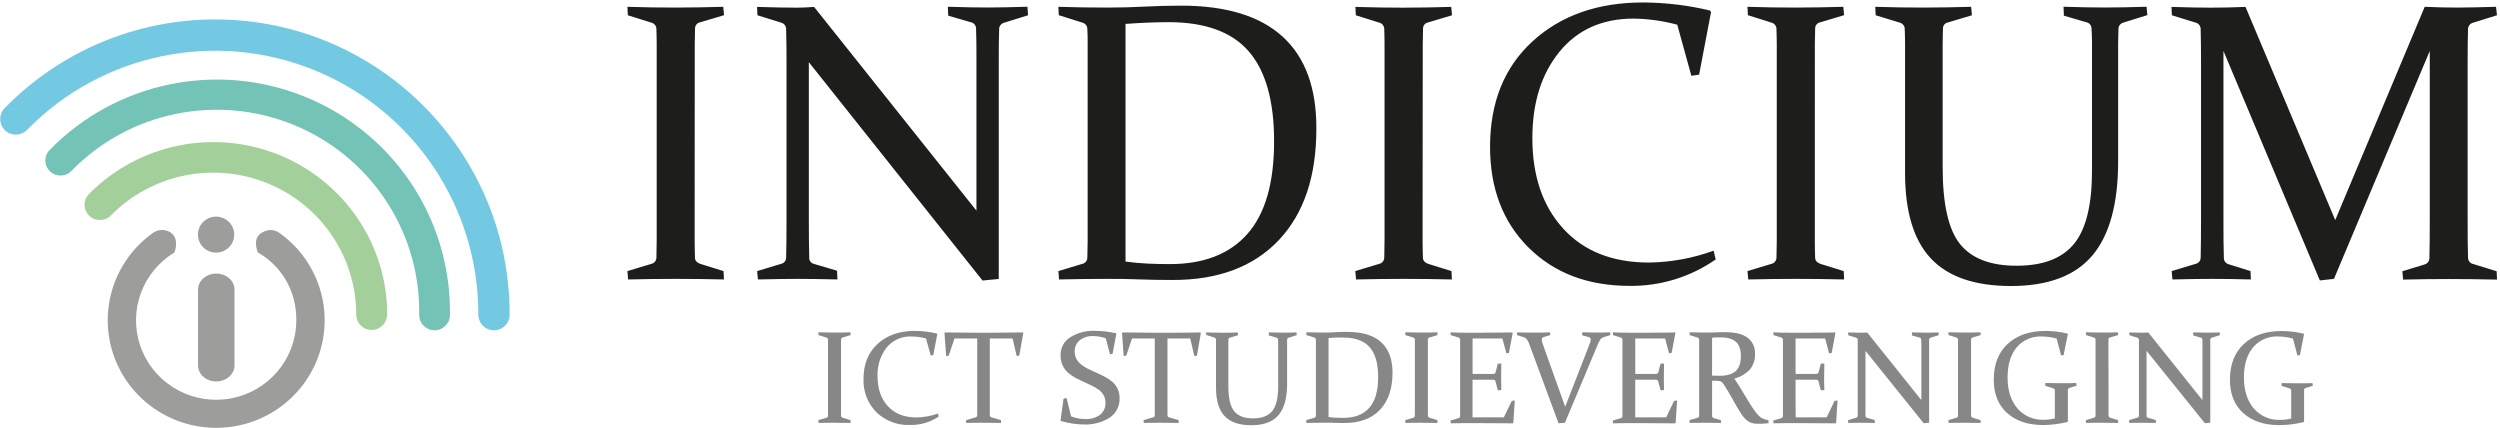 <svg xmlns="http://www.w3.org/2000/svg" viewBox="0 0 514 88">
  <g fill="none">
    <g fill="#878787" transform="translate(168 68)">
      <path d="M4.917 14.85C4.917 15.375 4.917 15.863 4.917 16.294 4.917 16.725 4.917 17.119 4.917 17.475 4.917 17.694 5.079 17.844 5.379 17.925L6.878 18.387 6.878 18.956C5.741 18.956 4.642 18.919 3.592 18.919 2.543 18.919 1.424 18.919.306 18.956L.25 18.387 1.88 17.9C2.082 17.864 2.231 17.692 2.237 17.488 2.237 17.131 2.237 16.738 2.237 16.3 2.237 15.863 2.237 15.375 2.237 14.85L2.237 4.088C2.237 3.638 2.237 3.231 2.237 2.837 2.237 2.444 2.237 2.15 2.237 1.856 2.249 1.652 2.12 1.466 1.924 1.406L.275.887.275.319C1.418.356 2.511.375 3.561.375 4.611.375 5.723.375 6.853.319L6.903.887 5.26 1.381C5.061 1.418 4.917 1.591 4.917 1.794 4.917 2.102 4.917 2.44 4.917 2.806 4.917 3.175 4.917 3.575 4.917 4.006L4.917 14.85zM23.884 5L23.353 5.075 22.385 1.587C21.412 1.331 20.411 1.194 19.405 1.181 17.442 1.091 15.552 1.929 14.3 3.444 13 5.125 12.336 7.213 12.426 9.338 12.426 11.917 13.132 13.975 14.544 15.512 15.956 17.05 17.916 17.821 20.423 17.825 21.937 17.806 23.436 17.531 24.859 17.012L25.009 17.637C23.269 18.811 21.209 19.418 19.111 19.375 16.544 19.486 14.043 18.542 12.189 16.762 10.389 14.939 9.429 12.448 9.54 9.887 9.54 6.858 10.51 4.458 12.451 2.688 14.392.917 16.918.031 20.029.031 21.574.037 23.112.22 24.615.575L24.709.681 23.884 5zM34.267 18.919C33.18 18.919 31.981 18.919 30.663 18.956L30.606 18.387 32.568 17.806C32.768 17.77 32.915 17.597 32.918 17.394 32.918 16.719 32.918 15.863 32.918 14.819L32.918 1.587 28.239 1.587 27.058 5.112 26.527 5.206 26.183.456 26.277.35C28.451.388 30.533.406 32.524.406L36.067.406C38.049.406 40.132.388 42.314.35L42.395.456 41.564 5.112 41.033 5.206 40.184 1.587 35.504 1.587 35.504 14.819C35.504 15.863 35.504 16.694 35.504 17.394 35.504 17.596 35.649 17.77 35.848 17.806L37.81 18.387 37.81 18.956C36.498 18.931 35.317 18.919 34.267 18.919zM59.351 1.556C58.527 1.267 57.662 1.111 56.789 1.094 55.79 1.041 54.803 1.342 54.003 1.944 53.3 2.518 52.912 3.393 52.96 4.3 52.947 4.827 53.072 5.349 53.322 5.812 53.571 6.254 53.905 6.643 54.303 6.956 54.738 7.296 55.207 7.589 55.702 7.831 56.227 8.088 56.764 8.338 57.32 8.588 57.877 8.838 58.526 9.131 59.101 9.431 59.657 9.717 60.179 10.065 60.657 10.469 61.12 10.866 61.498 11.353 61.769 11.9 62.059 12.508 62.203 13.176 62.187 13.85 62.262 15.466 61.478 17.001 60.126 17.887 58.526 18.875 56.668 19.358 54.79 19.275 53.21 19.249 51.64 19.009 50.123 18.562L50.042 18.456 50.667 13.944 51.292 13.85 52.216 17.6C53.132 17.969 54.11 18.157 55.096 18.156 56.193 18.223 57.279 17.915 58.176 17.281 58.927 16.675 59.339 15.744 59.282 14.781 59.293 14.261 59.17 13.747 58.926 13.287 58.683 12.858 58.355 12.482 57.964 12.181 57.536 11.856 57.075 11.575 56.59 11.344 56.077 11.088 55.552 10.838 55.003 10.594 54.453 10.35 53.784 10.037 53.197 9.731 52.631 9.432 52.1 9.07 51.617 8.65 51.136 8.231 50.749 7.715 50.48 7.138 50.185 6.482 50.04 5.769 50.055 5.05 50.003 3.538 50.773 2.115 52.066 1.331 53.566.41 55.305-.047 57.064.019 58.535.028 60.001.193 61.438.512L61.531.606 60.75 4.744 60.219 4.838 59.351 1.556z"/>
      <g transform="translate(62.475)">
        <path d="M8.297 18.919C7.21 18.919 6.01 18.919 4.692 18.956L4.636 18.387 6.597 17.806C6.798 17.77 6.944 17.597 6.947 17.394 6.947 16.719 6.947 15.863 6.947 14.819L6.947 1.587 2.268 1.587 1.087 5.112.556 5.206.212.456.306.35C2.48.388 4.563.406 6.554.406L10.096.406C12.076.406 14.163.406 16.343.35L16.418.456 15.619 5.112 15.088 5.206 14.238 1.587 9.559 1.587 9.559 14.819C9.559 15.863 9.559 16.694 9.559 17.394 9.558 17.596 9.703 17.77 9.902 17.806L11.864 18.387 11.864 18.956C10.535 18.931 9.346 18.919 8.297 18.919zM17.43.35C18.574.388 19.667.406 20.717.406 21.766.406 22.878.406 24.009.35L24.059.919 22.416 1.413C22.217 1.449 22.072 1.622 22.072 1.825 22.072 2.133 22.072 2.471 22.072 2.837 22.072 3.206 22.072 3.606 22.072 4.037L22.072 11.294C22.072 13.823 22.474 15.575 23.278 16.55 24.078 17.525 25.377 18.019 27.164 18.019 28.951 18.019 30.288 17.512 31.1 16.506 31.912 15.5 32.318 13.812 32.318 11.45L32.318 4.037C32.318 3.606 32.318 3.206 32.318 2.837 32.318 2.469 32.318 2.131 32.287 1.825 32.279 1.623 32.135 1.453 31.937 1.413L30.388.963 30.388.338C31.512.375 32.474.394 33.28.394 34.086.394 34.986.394 36.085.338L36.142.906 34.474 1.425C34.276 1.483 34.144 1.669 34.155 1.875 34.155 2.169 34.155 2.5 34.155 2.856 34.155 3.212 34.155 3.625 34.155 4.106L34.155 10.912C34.155 13.829 33.566 15.973 32.387 17.344 31.206 18.738 29.351 19.425 26.814 19.425 24.278 19.425 22.497 18.8 21.31 17.55 20.123 16.3 19.536 14.356 19.536 11.725L19.536 4.088C19.536 3.638 19.536 3.231 19.536 2.837 19.536 2.444 19.536 2.15 19.536 1.856 19.548 1.652 19.419 1.466 19.223 1.406L17.574.887 17.43.35zM41.427 18.919C40.359 18.919 39.259 18.919 38.141 18.956L38.085 18.387 39.715 17.9C39.916 17.861 40.064 17.691 40.077 17.488 40.077 17.131 40.077 16.738 40.077 16.3 40.077 15.863 40.077 15.375 40.077 14.85L40.077 4.088C40.077 3.638 40.077 3.231 40.077 2.837 40.077 2.444 40.077 2.15 40.077 1.856 40.084 1.652 39.954 1.468 39.759 1.406L38.116.887 38.116.319C39.259.356 40.365.375 41.446.375 42.327.375 43.182.375 44.001.306 44.819.237 45.663.237 46.531.237 49.622.237 51.944.944 53.497 2.356 55.051 3.769 55.827 5.862 55.827 8.637 55.827 11.908 54.965 14.448 53.241 16.256 51.517 18.065 49.095 18.969 45.975 18.969 45.119 18.969 44.357 18.969 43.682 18.925 43.008 18.881 42.239 18.919 41.427 18.919zM42.676 17.738C43.195 17.806 43.707 17.856 44.207 17.875 44.707 17.894 45.207 17.913 45.713 17.913 48.043 17.913 49.824 17.225 51.042 15.85 52.26 14.475 52.872 12.369 52.872 9.531 52.872 6.694 52.291 4.725 51.135 3.394 49.98 2.062 48.143 1.4 45.631 1.4 45.232 1.4 44.794 1.4 44.313 1.4 43.832 1.4 43.282 1.45 42.676 1.494L42.676 17.738zM63.099 14.85C63.099 15.375 63.099 15.863 63.099 16.294 63.099 16.725 63.099 17.119 63.099 17.475 63.099 17.694 63.262 17.844 63.562 17.925L65.061 18.387 65.061 18.956C63.924 18.956 62.825 18.919 61.775 18.919 60.725 18.919 59.607 18.919 58.489 18.956L58.433 18.387 60.063 17.9C60.263 17.862 60.411 17.691 60.419 17.488 60.419 17.131 60.419 16.738 60.419 16.3 60.419 15.863 60.419 15.375 60.419 14.85L60.419 4.088C60.419 3.638 60.419 3.231 60.419 2.837 60.419 2.444 60.419 2.15 60.419 1.856 60.43 1.65 60.298 1.464 60.101 1.406L58.458.887 58.458.319C59.601.356 60.694.375 61.744.375 62.793.375 63.905.375 65.036.319L65.086.887 63.443 1.381C63.244 1.418 63.099 1.591 63.099 1.794 63.099 2.102 63.099 2.44 63.099 2.806 63.099 3.175 63.099 3.575 63.099 4.006L63.099 14.85z"/>
      </g>
      <path d="M133.458,0.406 L136.682,0.406 C138.66,0.406 140.743,0.388 142.929,0.35 L143.011,0.456 L142.236,4.556 L141.711,4.65 L140.887,1.587 L134.764,1.587 L134.764,8.881 L135.97,8.881 C136.888,8.881 137.913,8.881 139.044,8.881 C139.256,8.887 139.443,8.744 139.493,8.537 L139.956,6.75 L140.674,6.75 C140.674,8 140.637,8.9 140.637,9.494 C140.637,10.088 140.637,10.969 140.674,12.2 L139.956,12.25 L139.481,10.431 C139.443,10.231 139.272,10.083 139.069,10.075 C137.919,10.075 136.882,10.075 135.945,10.075 L134.752,10.075 L134.752,14.9 C134.752,15.881 134.752,16.85 134.752,17.806 L141.193,17.806 L142.811,14.438 L143.436,14.331 L143.142,18.95 L143.048,19.038 C140.762,19.012 138.65,19 136.713,19 L133.558,19 C132.49,19 131.39,19 130.272,19.038 L130.216,18.469 L131.846,17.981 C132.048,17.946 132.197,17.773 132.203,17.569 C132.203,17.212 132.203,16.819 132.203,16.381 C132.203,15.944 132.203,15.456 132.203,14.931 L132.203,4.088 C132.203,3.638 132.203,3.231 132.203,2.837 C132.203,2.444 132.203,2.15 132.203,1.856 C132.215,1.652 132.086,1.466 131.89,1.406 L130.241,0.887 L130.241,0.319 C131.315,0.388 132.409,0.406 133.458,0.406 Z"/>
      <g transform="translate(143.692)">
        <path d="M8.746 19.025L2.83 3.031C2.694 2.589 2.496 2.168 2.243 1.781 2.03 1.531 1.744 1.353 1.424 1.275L.219.9.219.331C1.093.369 2.118.388 3.292.388 4.486.388 5.723.388 6.991.331L7.047.9 5.798 1.262C5.656 1.29 5.525 1.355 5.417 1.45 5.33 1.553 5.288 1.685 5.298 1.819 5.309 2.06 5.355 2.298 5.435 2.525 5.529 2.825 5.66 3.206 5.829 3.675L10.108 15.613 14.763 3.688C14.95 3.2 15.094 2.812 15.2 2.513 15.291 2.287 15.344 2.049 15.356 1.806 15.37 1.675 15.324 1.544 15.231 1.45 15.122 1.363 14.994 1.303 14.856 1.275L13.607.944 13.607.319C14.569.356 15.544.375 16.525.375 17.505.375 18.449.375 19.348.319L19.398.887 18.061 1.312C17.786 1.38 17.54 1.536 17.362 1.756 17.109 2.149 16.899 2.568 16.737 3.006L10.058 18.919 8.746 19.025zM23.222.406L26.446.406C28.426.406 30.513.406 32.693.35L32.768.456 32 4.556 31.468 4.65 30.65 1.587 24.521 1.587 24.521 8.881 25.727 8.881C26.652 8.881 27.676 8.881 28.807 8.881 29.019 8.887 29.207 8.744 29.257 8.537L29.719 6.75 30.438 6.75C30.406 8 30.394 8.9 30.394 9.494 30.394 10.088 30.394 10.969 30.438 12.2L29.719 12.25 29.244 10.431C29.207 10.231 29.036 10.083 28.832 10.075 27.683 10.075 26.645 10.075 25.708 10.075L24.515 10.075 24.515 14.9C24.515 15.881 24.515 16.85 24.515 17.806L30.875 17.806 32.493 14.438 33.118 14.331 32.824 18.95 32.73 19.038C30.444 19.012 28.332 19 26.396 19L23.241 19C22.166 19 21.073 19 19.948 19.038L19.898 18.469 21.529 17.981C21.728 17.941 21.875 17.772 21.885 17.569 21.885 17.212 21.885 16.819 21.885 16.381 21.885 15.944 21.885 15.456 21.885 14.931L21.885 4.088C21.885 3.638 21.885 3.231 21.885 2.837 21.885 2.444 21.885 2.15 21.885 1.856 21.896 1.65 21.764 1.464 21.566 1.406L19.923.887 19.923.319C21.073.388 22.172.406 23.222.406zM40.309 14.85C40.309 15.375 40.309 15.856 40.309 16.281 40.309 16.706 40.309 17.087 40.309 17.431 40.284 17.664 40.428 17.882 40.652 17.95L42.12 18.387 42.164 18.956C41.108 18.956 40.059 18.919 39.009 18.919 37.96 18.919 36.841 18.919 35.717 18.956L35.667 18.387 37.297 17.9C37.496 17.86 37.643 17.69 37.653 17.488 37.653 17.131 37.653 16.738 37.653 16.3 37.653 15.863 37.653 15.375 37.653 14.85L37.653 4.088C37.653 3.638 37.653 3.231 37.653 2.837 37.653 2.444 37.653 2.15 37.653 1.856 37.665 1.65 37.533 1.464 37.335 1.406L35.692.887 35.692.319C36.829.356 37.947.375 39.034.375 39.247.375 39.521.375 39.853.375L41.058.331 42.264.294C42.583.294 42.839.294 43.026.294 45.063.294 46.587.669 47.606 1.431 48.638 2.218 49.212 3.466 49.136 4.763 49.188 5.922 48.815 7.06 48.087 7.963 47.218 8.876 46.109 9.525 44.888 9.838 45.45 10.681 45.975 11.506 46.45 12.294 46.925 13.081 47.362 13.812 47.768 14.469 48.174 15.125 48.549 15.719 48.893 16.212 49.17 16.639 49.486 17.038 49.836 17.406 49.976 17.548 50.127 17.68 50.286 17.8 50.433 17.909 50.592 17.999 50.761 18.069 50.927 18.142 51.098 18.205 51.273 18.256 51.46 18.306 51.66 18.363 51.898 18.413L51.935 19C51.405 19.07 50.871 19.109 50.336 19.119 49.973 19.119 49.655 19.119 49.38 19.119 49.132 19.103 48.885 19.068 48.643 19.012 48.441 18.961 48.245 18.892 48.055 18.806 47.874 18.715 47.703 18.606 47.543 18.481 47.119 18.147 46.752 17.746 46.456 17.294 46.106 16.775 45.738 16.188 45.357 15.537 44.975 14.887 44.582 14.188 44.17 13.45 43.757 12.713 43.32 11.988 42.864 11.281 42.733 11.069 42.614 10.9 42.52 10.775 42.436 10.66 42.332 10.561 42.214 10.481 42.093 10.408 41.96 10.36 41.821 10.338 41.632 10.308 41.442 10.289 41.252 10.281L40.321 10.281 40.309 14.85zM40.309 9.225C40.854 9.25 41.354 9.262 41.808 9.262 43.341 9.262 44.461 8.938 45.169 8.287 45.877 7.638 46.233 6.619 46.237 5.231 46.237 3.885 45.898 2.904 45.219 2.288 44.54 1.671 43.474 1.363 42.02 1.363 41.777 1.363 41.508 1.363 41.227 1.363 40.946 1.363 40.64 1.406 40.309 1.444L40.309 9.225zM56.127.406L59.351.406C61.331.406 63.418.406 65.598.35L65.673.456 64.905 4.556 64.374 4.65 63.555 1.587 57.477 1.587 57.477 8.881 58.682 8.881C59.607 8.881 60.632 8.881 61.762 8.881 61.975 8.887 62.162 8.744 62.212 8.537L62.675 6.75 63.393 6.75C63.362 8 63.349 8.9 63.349 9.494 63.349 10.088 63.349 10.969 63.393 12.2L62.675 12.25 62.2 10.431C62.162 10.231 61.991 10.083 61.787 10.075 60.638 10.075 59.601 10.075 58.664 10.075L57.477 10.075 57.477 14.9C57.477 15.881 57.477 16.85 57.508 17.806L63.868 17.806 65.486 14.438 66.111 14.331 65.817 18.95 65.723 19.038C63.437 19.012 61.325 19 59.388 19L56.233 19C55.159 19 54.066 19 52.941 19.038L52.891 18.469 54.522 17.981C54.721 17.941 54.867 17.772 54.878 17.569 54.878 17.212 54.878 16.819 54.878 16.381 54.878 15.944 54.878 15.456 54.878 14.931L54.878 4.088C54.878 3.638 54.878 3.231 54.878 2.837 54.878 2.444 54.878 2.15 54.878 1.856 54.889 1.65 54.757 1.464 54.559 1.406L52.916.887 52.916.319C53.978.388 55.078.406 56.127.406zM71.846 4.131L71.846 14.85C71.846 15.887 71.846 16.756 71.846 17.444 71.828 17.657 71.969 17.851 72.177 17.9L73.751 18.363 73.783 18.956C72.675 18.931 71.769 18.919 71.065 18.919 70.371 18.919 69.459 18.919 68.316 18.956L68.266 18.387 69.897 17.9C70.097 17.862 70.245 17.691 70.253 17.488 70.253 16.769 70.253 15.887 70.253 14.85L70.253 4.088C70.253 3.206 70.253 2.475 70.253 1.887 70.264 1.682 70.132 1.495 69.934 1.438L68.291.919 68.291.35C69.428.388 70.334.406 70.996.406 71.396.406 71.796.406 72.202.35L83.341 14.262 83.341 4.037C83.341 3.181 83.341 2.444 83.31 1.825 83.305 1.624 83.163 1.453 82.966 1.413L81.404.963 81.404.338C82.542.375 83.454.394 84.153.394 84.853.394 85.765.394 86.871.338L86.921.906 85.253 1.425C85.055 1.483 84.923 1.669 84.934 1.875 84.934 2.462 84.934 3.194 84.934 4.075L84.934 18.906 83.816 19.012 71.846 4.131zM93.556 14.85C93.556 15.375 93.556 15.863 93.556 16.294 93.556 16.725 93.556 17.119 93.556 17.475 93.556 17.694 93.718 17.844 94.018 17.925L95.517 18.387 95.517 18.956C94.38 18.956 93.281 18.919 92.231 18.919 91.182 18.919 90.063 18.919 88.945 18.956L88.889 18.387 90.52 17.9C90.721 17.864 90.87 17.692 90.876 17.488 90.876 17.131 90.876 16.738 90.876 16.3 90.876 15.863 90.876 15.375 90.876 14.85L90.876 4.088C90.876 3.638 90.876 3.231 90.876 2.837 90.876 2.444 90.876 2.15 90.876 1.856 90.888 1.652 90.759 1.466 90.563 1.406L88.914.887 88.914.319C90.057.356 91.151.375 92.2.375 93.25.375 94.362.375 95.492.319L95.542.887 93.899 1.381C93.7 1.418 93.556 1.591 93.556 1.794 93.556 2.1 93.556 2.419 93.556 2.806 93.556 3.194 93.556 3.575 93.556 4.006L93.556 14.85zM112.592 5L112.061 5.075 111.149 1.606C110.159 1.333 109.139 1.191 108.112 1.181 106.132 1.077 104.217 1.908 102.939 3.425 101.69 4.925 101.065 6.992 101.065 9.625 101.065 12.258 101.738 14.369 103.083 15.956 104.443 17.53 106.447 18.395 108.525 18.306 109.286 18.308 110.044 18.211 110.78 18.019L110.78 14.475C110.78 14.031 110.78 13.631 110.78 13.269 110.78 12.906 110.78 12.575 110.78 12.275 110.792 12.072 110.659 11.888 110.461 11.838L108.818 11.319 108.818 10.75C109.955 10.75 111.055 10.787 112.098 10.787 113.142 10.787 114.191 10.787 115.185 10.75L115.247 11.319 113.804 11.744C113.61 11.788 113.469 11.957 113.46 12.156 113.46 12.506 113.46 12.869 113.46 13.238 113.46 13.606 113.46 14 113.46 14.425L113.46 18.669 113.385 18.762C111.749 19.165 110.072 19.375 108.387 19.387 105.28 19.387 102.81 18.567 100.978 16.925 99.145 15.283 98.227 12.992 98.223 10.05 98.223 6.925 99.178 4.469 101.09 2.7 103.002.931 105.601.037 108.9.037 110.408.048 111.911.231 113.379.581L113.46.688 112.592 5zM121.826 14.85C121.826 15.375 121.826 15.863 121.826 16.294 121.826 16.725 121.826 17.119 121.826 17.475 121.826 17.694 121.988 17.844 122.288 17.925L123.787 18.387 123.787 18.956C122.65 18.956 121.557 18.919 120.501 18.919 119.445 18.919 118.333 18.919 117.215 18.956L117.159 18.387 118.789 17.9C118.991 17.863 119.141 17.692 119.152 17.488 119.152 17.131 119.152 16.738 119.152 16.3 119.152 15.863 119.152 15.375 119.152 14.85L119.152 4.088C119.152 3.638 119.152 3.231 119.152 2.837 119.152 2.444 119.152 2.15 119.152 1.856 119.158 1.652 119.028 1.468 118.833 1.406L117.19.887 117.159.319C118.302.356 119.395.375 120.451.375 121.507.375 122.606.375 123.737.319L123.787.887 122.144 1.381C121.945 1.418 121.8 1.591 121.801 1.794 121.801 2.102 121.801 2.44 121.801 2.806 121.801 3.175 121.801 3.575 121.801 4.006L121.826 14.85zM129.641 4.131L129.641 14.85C129.641 15.887 129.641 16.756 129.641 17.444 129.626 17.656 129.766 17.849 129.972 17.9L131.553 18.363 131.553 18.956C130.449 18.931 129.543 18.919 128.835 18.919 128.148 18.919 127.23 18.919 126.093 18.956L126.036 18.387 127.667 17.9C127.88 17.88 128.05 17.713 128.073 17.5 128.073 16.781 128.073 15.9 128.073 14.863L128.073 4.088C128.073 3.206 128.073 2.475 128.073 1.887 128.08 1.683 127.949 1.499 127.754 1.438L126.111.919 126.08.35C127.223.388 128.123.406 128.785.406 129.185.406 129.585.406 129.991.35L141.13 14.262 141.13 4.037C141.13 3.181 141.13 2.444 141.13 1.825 141.123 1.623 140.978 1.453 140.78 1.413L139.218.963 139.218.338C140.349.375 141.261.394 141.961.394 142.661.394 143.573.394 144.679.338L144.735.906 143.061 1.425C142.866 1.487 142.735 1.67 142.742 1.875 142.742 2.462 142.742 3.194 142.742 4.075L142.742 18.906 141.63 19.012 129.641 4.131zM161.185 5L160.654 5.075 159.741 1.606C158.752 1.333 157.731 1.191 156.705 1.181 154.725 1.079 152.811 1.909 151.532 3.425 150.283 4.925 149.658 6.992 149.658 9.625 149.658 12.258 150.333 14.375 151.682 15.975 153.04 17.548 155.042 18.414 157.117 18.325 157.881 18.327 158.641 18.23 159.379 18.038L159.379 14.494C159.379 14.05 159.379 13.65 159.379 13.287 159.379 12.925 159.379 12.594 159.379 12.294 159.387 12.092 159.255 11.911 159.06 11.856L157.417 11.338 157.386 10.769C158.529 10.769 159.623 10.806 160.672 10.806 161.722 10.806 162.759 10.806 163.752 10.769L163.821 11.338 162.372 11.762C162.179 11.809 162.039 11.977 162.028 12.175 162.028 12.525 162.028 12.887 162.028 13.256 162.028 13.625 162.028 14.019 162.028 14.444L162.028 18.688 161.947 18.781C160.311 19.185 158.634 19.394 156.949 19.406 153.842 19.406 151.37 18.585 149.533 16.944 147.696 15.302 146.78 13.01 146.784 10.069 146.784 6.944 147.74 4.487 149.646 2.719 151.551.95 154.156.056 157.455.056 158.964.066 160.467.249 161.934.6L162.015.706 161.185 5z"/>
      </g>
    </g>
    <g fill="#1D1D1B" transform="translate(129)">
      <path d="M13.821 45.072C13.821 46.666 13.821 48.123 13.821 49.428 13.821 50.734 13.859 51.939 13.884 52.981 13.884 53.646 14.37 54.098 15.275 54.343L19.762 55.736 19.843 57.456C16.423 57.376 13.139 57.337 9.99 57.337 6.841 57.337 3.557 57.376.137 57.456L0 55.736 4.886 54.261C5.489 54.143 5.933 53.624 5.959 53.006 5.959 51.945 6.003 50.753 6.015 49.434 6.028 48.116 6.015 46.654 6.015 45.041L6.015 12.666C6.015 11.31 6.015 10.086 6.015 8.988 6.015 7.89 5.984 6.911 5.959 6.032 5.984 5.41 5.585 4.851 4.992 4.676L.081 3.138 0 1.4C3.415 1.508 6.7 1.561 9.853 1.557 13.006 1.552 16.288 1.5 19.699 1.4L19.862 3.119 14.938 4.594C14.333 4.699 13.894 5.232 13.902 5.85 13.902 6.779 13.859 7.796 13.84 8.906 13.821 10.017 13.84 11.216 13.84 12.522L13.821 45.072zM37.296 12.785L37.296 45.072C37.296 48.211 37.323 50.82 37.377 52.899 37.309 53.542 37.739 54.132 38.369 54.261L43.099 55.661 43.18 57.456C39.852 57.376 37.138 57.337 35.037 57.337 32.936 57.337 30.201 57.376 26.831 57.456L26.669 55.736 31.555 54.261C32.163 54.151 32.611 53.627 32.628 53.006 32.684 50.853 32.709 48.198 32.709 45.06L32.709 12.666C32.709 10.005 32.682 7.793 32.628 6.032 32.656 5.415 32.266 4.858 31.68 4.676L26.732 3.138 26.65 1.419C30.07 1.527 32.774 1.58 34.762 1.575 35.952 1.575 37.156 1.523 38.375 1.419L71.759 43.309 71.759 12.509C71.759 9.923 71.759 7.701 71.677 5.837 71.664 5.227 71.235 4.707 70.642 4.582L65.955 3.226 65.874 1.387C69.269 1.496 72.01 1.548 74.098 1.544 76.187 1.54 78.901 1.488 82.241 1.387L82.366 3.138 77.374 4.695C76.788 4.877 76.399 5.434 76.426 6.051 76.368 7.812 76.341 10.024 76.345 12.685L76.345 57.356 73.006 57.676 37.296 12.785zM98.59 57.337C95.391 57.337 92.109 57.376 88.743 57.456L88.606 55.736 93.492 54.261C94.098 54.149 94.543 53.625 94.559 53.006 94.59 51.945 94.609 50.753 94.621 49.434 94.634 48.116 94.621 46.654 94.621 45.041L94.621 12.666C94.621 11.31 94.621 10.086 94.621 8.988 94.621 7.89 94.621 6.911 94.559 6.032 94.586 5.415 94.197 4.858 93.611 4.676L88.681 3.119 88.606 1.4C92.021 1.508 95.349 1.561 98.59 1.557 101.236 1.557 103.788 1.492 106.246 1.362 108.705 1.232 111.232 1.165 113.828 1.161 123.088 1.161 130.047 3.285 134.706 7.532 139.365 11.779 141.678 18.085 141.645 26.45 141.645 36.304 139.06 43.955 133.889 49.403 128.718 54.851 121.461 57.571 112.118 57.563 109.551 57.563 107.263 57.523 105.254 57.443 103.245 57.364 101.024 57.328 98.59 57.337zM102.409 53.778C103.969 53.991 105.497 54.136 106.995 54.198 108.493 54.261 109.996 54.299 111.506 54.299 118.495 54.299 123.818 52.228 127.474 48.085 131.131 43.942 132.957 37.597 132.953 29.048 132.953 20.738 131.218 14.578 127.749 10.57 124.279 6.561 118.784 4.557 111.263 4.557 110.069 4.557 108.753 4.584 107.313 4.638 105.874 4.693 104.239 4.785 102.409 4.915L102.409 53.778zM163.485 45.072C163.485 46.666 163.485 48.123 163.485 49.428 163.485 50.734 163.522 51.939 163.547 52.981 163.547 53.646 164.04 54.098 164.938 54.343L169.425 55.736 169.506 57.456C166.087 57.376 162.802 57.337 159.653 57.337 156.452 57.337 153.164 57.374 149.807 57.456L149.645 55.736 154.53 54.261C155.134 54.143 155.578 53.624 155.604 53.006 155.604 51.945 155.647 50.753 155.66 49.434 155.672 48.116 155.66 46.654 155.66 45.041L155.66 12.666C155.66 11.31 155.66 10.086 155.66 8.988 155.66 7.89 155.629 6.911 155.604 6.032 155.63 5.414 155.237 4.856 154.649 4.676L149.757 3.138 149.676 1.419C153.087 1.527 156.371 1.58 159.529 1.575 162.686 1.571 165.968 1.519 169.375 1.419L169.537 3.138 164.614 4.613C164.009 4.718 163.569 5.251 163.578 5.869 163.578 6.798 163.535 7.814 163.516 8.925 163.497 10.036 163.516 11.235 163.516 12.541L163.485 45.072zM220.336 15.346L218.745 15.585 215.843 5.078C212.927 4.294 209.926 3.873 206.908 3.822 200.418 3.822 195.32 6.101 191.614 10.658 187.907 15.214 186.054 21.127 186.054 28.395 186.054 36.174 188.174 42.382 192.413 47.018 196.652 51.654 202.517 53.975 210.009 53.979 214.548 53.92 219.044 53.097 223.312 51.543L223.749 53.339C218.55 56.96 212.358 58.86 206.034 58.774 197.481 58.774 190.564 56.15 185.28 50.903 179.997 45.656 177.356 38.752 177.356 30.19 177.356 21.056 180.268 13.825 186.092 8.499 191.916 3.172 199.482.508 208.792.508 213.415.528 218.021 1.078 222.52 2.147L222.795 2.46 220.336 15.346zM244.129 45.072C244.129 46.666 244.129 48.123 244.129 49.428 244.129 50.734 244.16 51.939 244.191 52.981 244.191 53.646 244.678 54.098 245.576 54.343L250.069 55.736 250.144 57.456C246.729 57.376 243.446 57.337 240.297 57.337 237.148 57.337 233.864 57.376 230.445 57.456L230.282 55.736 235.168 54.261C235.773 54.145 236.218 53.624 236.241 53.006 236.241 51.945 236.291 50.753 236.304 49.434 236.316 48.116 236.304 46.654 236.304 45.041L236.304 12.666C236.304 11.31 236.304 10.086 236.304 8.988 236.304 7.89 236.266 6.911 236.241 6.032 236.269 5.415 235.879 4.858 235.293 4.676L230.364 3.119 230.282 1.4C233.702 1.508 236.986 1.561 240.135 1.557 243.284 1.552 246.568 1.5 249.988 1.4L250.144 3.119 245.227 4.594C244.624 4.702 244.188 5.234 244.197 5.85 244.166 6.779 244.147 7.796 244.135 8.906 244.122 10.017 244.135 11.216 244.135 12.522L244.129 45.072zM256.559 1.4C259.978 1.508 263.262 1.561 266.411 1.557 269.56 1.552 272.845 1.5 276.264 1.4L276.426 3.138 271.503 4.613C270.898 4.718 270.458 5.251 270.467 5.869 270.467 6.798 270.424 7.814 270.411 8.925 270.399 10.036 270.411 11.235 270.411 12.541L270.411 34.396C270.411 42.007 271.617 47.288 274.03 50.238 276.443 53.188 280.322 54.652 285.668 54.631 291.075 54.631 295.009 53.113 297.467 50.075 299.926 47.037 301.142 41.963 301.117 34.854L301.117 12.509C301.117 11.204 301.117 9.999 301.117 8.894 301.117 7.783 301.074 6.766 301.018 5.837 301.007 5.229 300.58 4.708 299.988 4.582L295.339 3.226 295.258 1.387C298.619 1.496 301.506 1.548 303.919 1.544 306.22 1.544 309.025 1.492 312.337 1.387L312.499 3.107 307.507 4.664C306.919 4.843 306.526 5.401 306.552 6.019 306.552 6.898 306.509 7.902 306.49 8.976 306.471 10.049 306.49 11.298 306.49 12.654L306.49 33.153C306.49 41.89 304.722 48.349 301.186 52.529 297.65 56.709 292.084 58.801 284.488 58.805 277.042 58.805 271.547 56.922 268.002 53.156 264.458 49.391 262.684 43.532 262.68 35.582L262.68 12.666C262.68 11.31 262.68 10.086 262.68 8.988 262.68 7.89 262.642 6.911 262.617 6.032 262.644 5.414 262.251 4.856 261.663 4.676L256.64 3.138 256.559 1.4zM369.519 1.4C372.015 1.508 374.267 1.561 376.277 1.557 378.286 1.552 380.921 1.5 384.183 1.4L384.376 3.138 379.384 4.695C378.796 4.875 378.403 5.433 378.429 6.051 378.371 7.812 378.344 10.024 378.348 12.685L378.348 45.091C378.348 48.229 378.348 50.884 378.429 53.037 378.457 53.668 378.921 54.192 379.54 54.293L384.307 55.768 384.388 57.487C380.894 57.408 377.55 57.368 374.355 57.368 371.16 57.368 368.069 57.408 365.082 57.487L364.926 55.768 369.494 54.374C370.113 54.203 370.527 53.619 370.486 52.974 370.536 50.872 370.561 48.242 370.561 45.104L370.561 10.469 350.862 57.337 347.96 57.657 328.142 10.469 328.142 45.072C328.142 48.211 328.142 50.84 328.223 52.943 328.181 53.6 328.616 54.191 329.253 54.343L333.702 55.736 333.783 57.456C330.63 57.376 327.995 57.337 325.877 57.337 323.76 57.337 321.018 57.376 317.653 57.456L317.497 55.736 322.383 54.261C322.989 54.147 323.435 53.625 323.456 53.006 323.506 50.853 323.531 48.198 323.531 45.06L323.531 12.666C323.531 10.005 323.506 7.793 323.456 6.032 323.481 5.414 323.089 4.858 322.501 4.676L317.535 3.138 317.453 1.419C320.869 1.527 323.573 1.58 325.565 1.575 327.841 1.575 330.212 1.523 332.679 1.419L351.124 45.248 369.519 1.4z"/>
    </g>
    <g transform="translate(0 4)">
      <g fill="#9D9D9C" transform="translate(22 40)">
        <path d="M35.188,3.718 C34.299,3.189 33.198,3.151 32.275,3.619 C29.544,4.691 31.025,7.901 31.025,7.901 C36.45,11.037 39.612,16.968 38.8,23.81 C37.879,31.391 31.783,37.328 24.122,38.106 C16.461,38.884 9.278,34.296 6.826,27.057 C4.374,19.818 7.306,11.861 13.887,7.895 L13.856,7.895 C13.856,7.895 15.044,5.144 13.037,3.768 C11.896,3.057 10.428,3.129 9.363,3.948 C1.507,9.594 -1.766,19.628 1.269,28.766 C4.303,37.904 12.948,44.047 22.65,43.961 C32.351,43.875 40.884,37.579 43.753,28.389 C46.622,19.199 43.169,9.224 35.212,3.718 L35.188,3.718 Z"/>
        <path d="M26.212,15.549 C26.212,13.727 24.544,12.252 22.462,12.252 C20.381,12.252 18.712,13.727 18.712,15.549 L18.712,31.128 L18.712,31.128 C18.712,32.95 20.381,34.425 22.462,34.425 C24.544,34.425 26.212,32.95 26.212,31.128 L26.212,31.128 L26.212,15.549 Z"/>
        <ellipse cx="22.425" cy="4.239" rx="3.731" ry="3.7"/>
      </g>
      <path fill="#A3CF9B" d="M62.613,35.632 L62.613,35.632 C62.586,21.226 53.784,8.265 40.339,2.834 C26.893,-2.598 11.474,0.578 1.316,10.87 L1.316,10.87 C0.076,12.091 0.068,14.078 1.297,15.309 C2.527,16.54 4.53,16.548 5.77,15.328 L5.77,15.328 L5.77,15.328 C14.115,6.815 26.828,4.172 37.914,8.646 C49,13.12 56.247,23.817 56.238,35.694 L56.238,35.694 C56.238,37.431 57.657,38.839 59.407,38.839 C61.157,38.839 62.576,37.431 62.576,35.694 L62.576,35.694 C62.593,35.677 62.606,35.656 62.613,35.632 L62.613,35.632 Z" transform="translate(17 25)"/>
      <path fill="#73C3B6" d="M83.508,48.119 C83.547,28.67 71.706,11.149 53.589,3.846 C35.471,-3.457 14.711,0.923 1.132,14.913 L1.132,14.913 C0.384,15.731 0.132,16.884 0.47,17.938 C0.809,18.992 1.686,19.786 2.773,20.021 C3.859,20.256 4.989,19.897 5.737,19.079 C17.559,7.009 35.553,3.269 51.244,9.62 C66.934,15.972 77.192,31.148 77.187,48.001 L77.187,48.62 L77.187,48.62 C77.108,50.355 78.457,51.825 80.201,51.904 C81.945,51.983 83.423,50.64 83.502,48.905 C83.508,48.812 83.508,48.719 83.502,48.626 L83.502,48.564 C83.502,48.416 83.508,48.286 83.508,48.119 Z" transform="translate(9 12)"/>
      <path fill="#72C9E1" d="M44.237,3.38813179e-21 C28.018,-0.013 12.476,6.502 1.112,18.075 L1.112,18.075 C-0.211,19.258 -0.325,21.288 0.857,22.611 C2.039,23.934 4.07,24.048 5.393,22.866 C5.482,22.786 5.567,22.701 5.648,22.611 L5.648,22.611 C21.049,6.941 44.397,2.14 64.731,10.462 C85.065,18.785 98.349,38.578 98.346,60.551 L98.346,60.551 C98.294,61.734 98.895,62.85 99.911,63.456 C100.927,64.063 102.195,64.063 103.211,63.456 C104.227,62.85 104.828,61.734 104.776,60.551 C104.776,27.112 77.673,0.003 44.237,3.38813179e-21 Z"/>
    </g>
  </g>
</svg>

